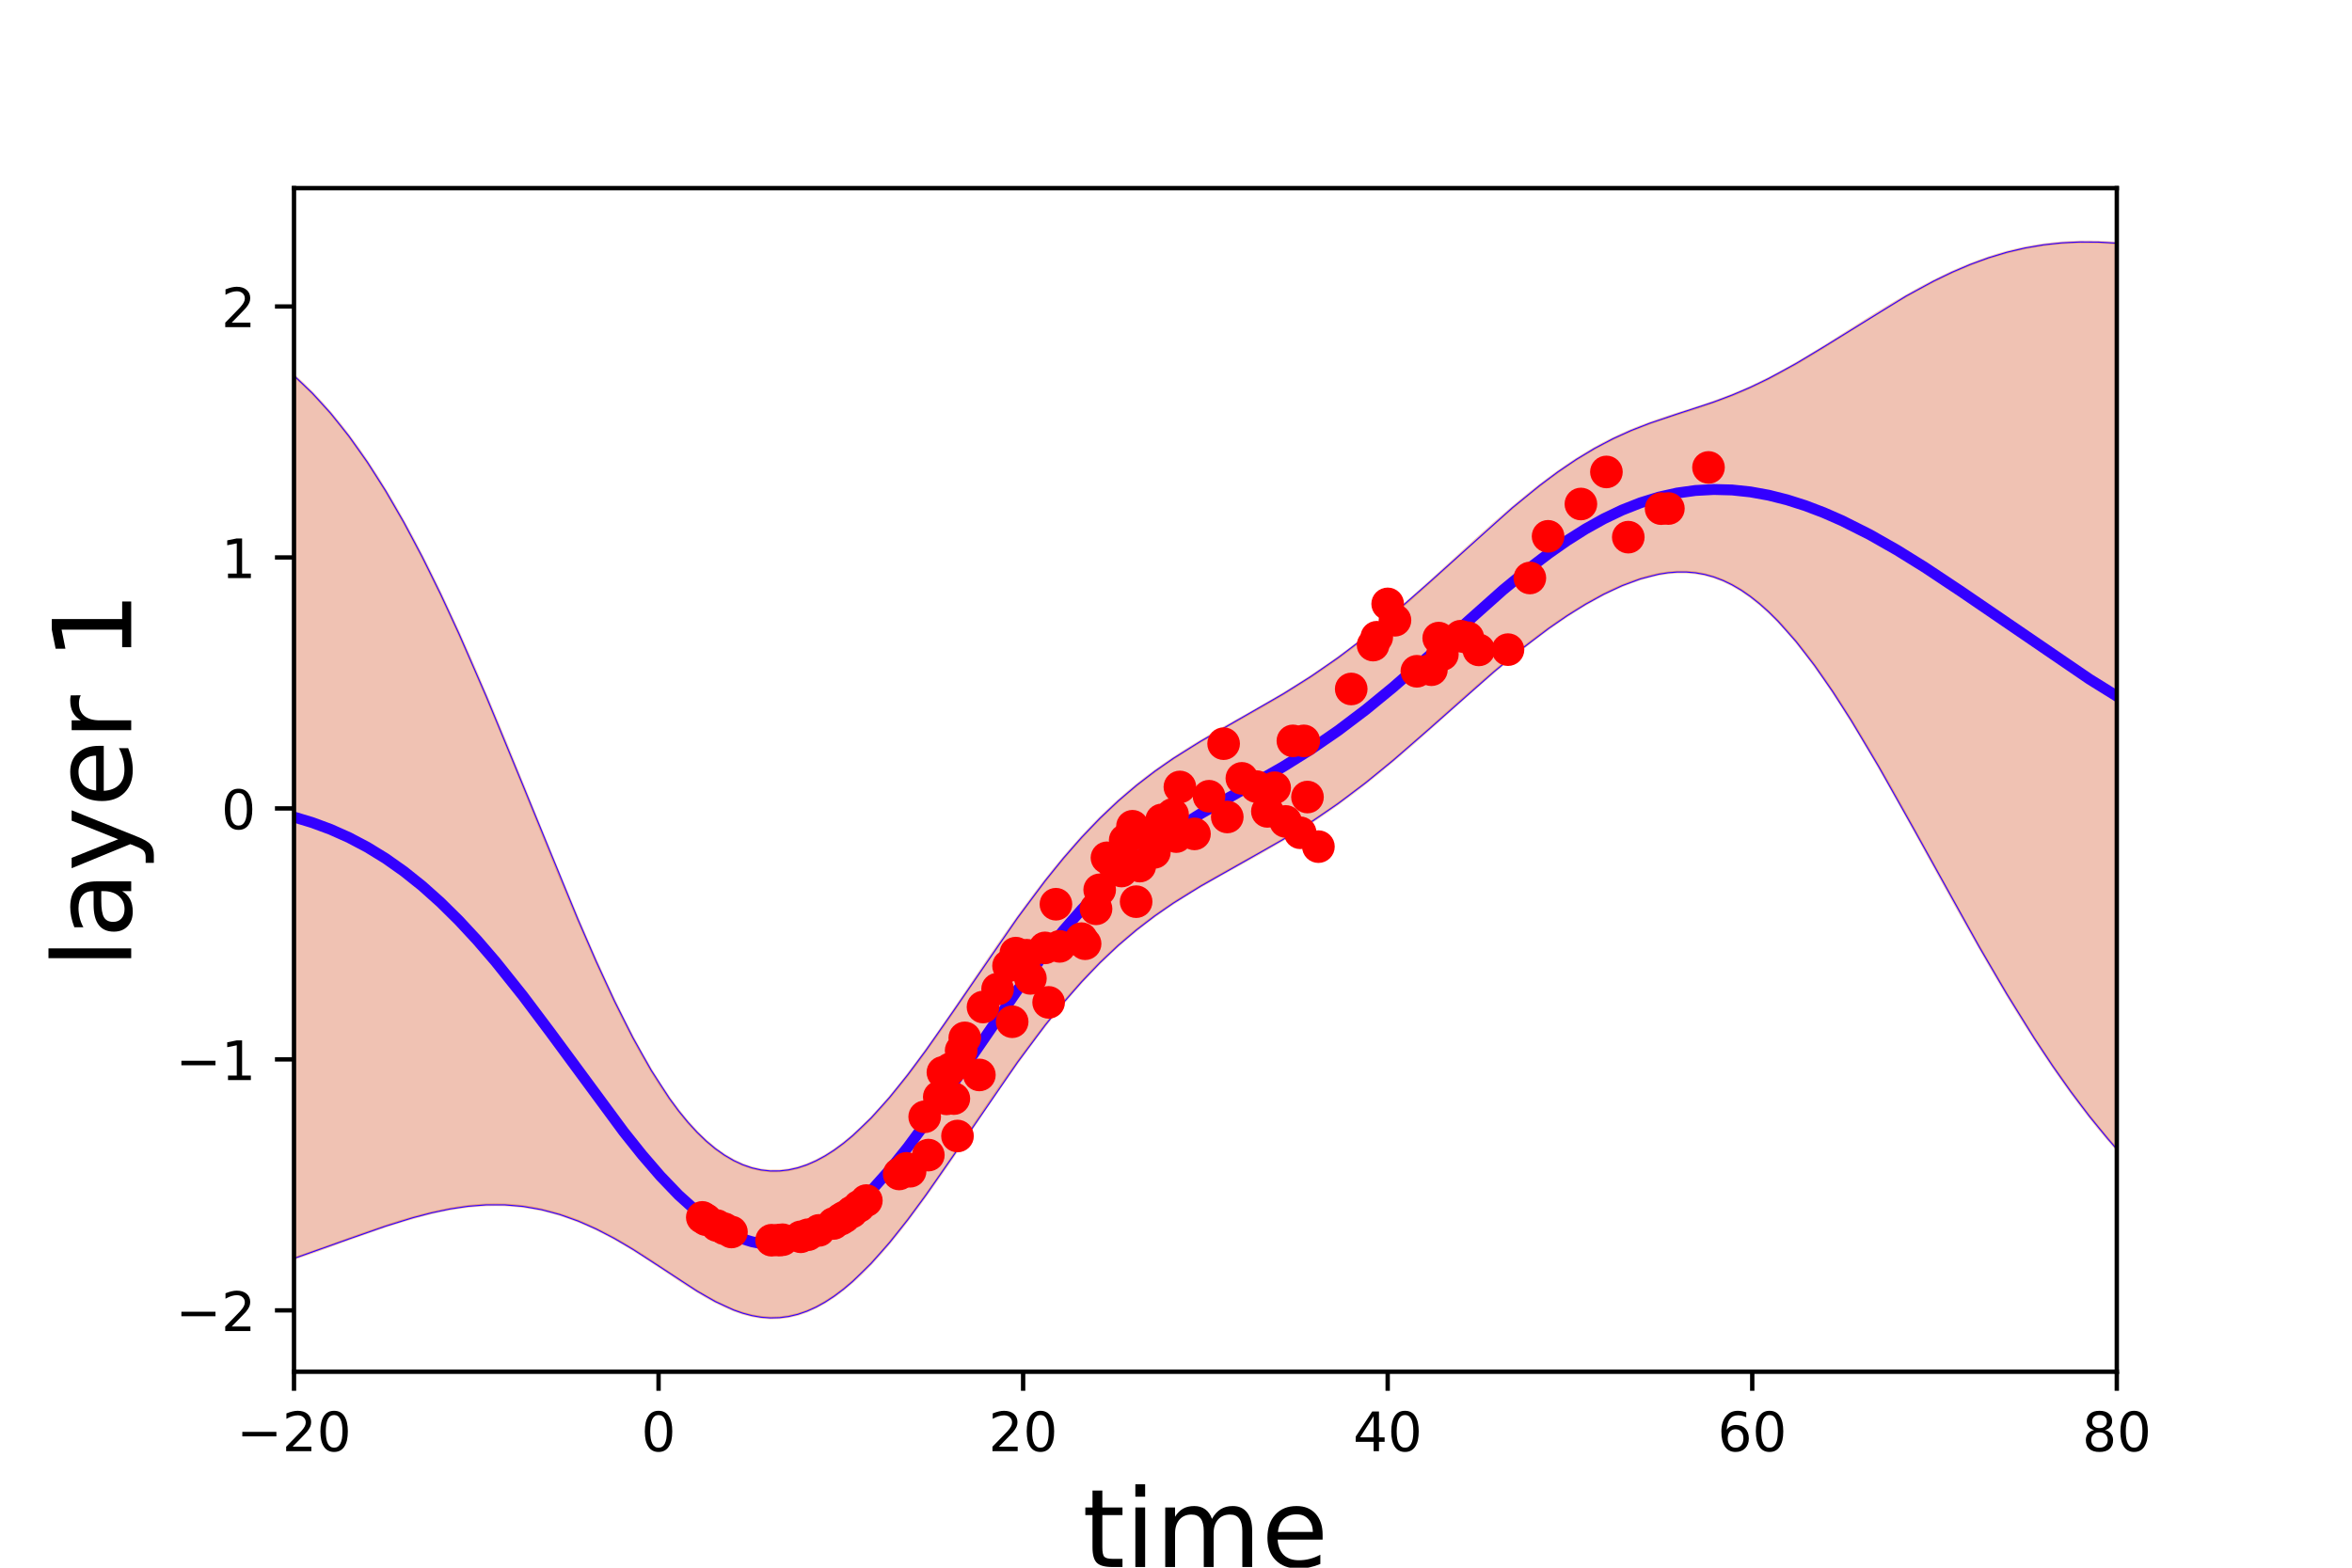 <?xml version="1.0" encoding="utf-8" standalone="no"?>
<!DOCTYPE svg PUBLIC "-//W3C//DTD SVG 1.1//EN"
  "http://www.w3.org/Graphics/SVG/1.1/DTD/svg11.dtd">
<!-- Created with matplotlib (http://matplotlib.org/) -->
<svg height="288pt" version="1.1" viewBox="0 0 432 288" width="432pt" xmlns="http://www.w3.org/2000/svg" xmlns:xlink="http://www.w3.org/1999/xlink">
 <defs>
  <style type="text/css">
*{stroke-linecap:butt;stroke-linejoin:round;}
  </style>
 </defs>
 <g id="figure_1">
  <g id="patch_1">
   <path d="M 0 288 
L 432 288 
L 432 0 
L 0 0 
z
" style="fill:none;"/>
  </g>
  <g id="axes_1">
   <g id="patch_2">
    <path d="M 54 252 
L 388.8 252 
L 388.8 34.56 
L 54 34.56 
z
" style="fill:none;"/>
   </g>
   <g id="patch_3">
    <path clip-path="url(#p352ec4ad81)" d="M 54 69.013 
L 55.682 70.556 
L 57.365 72.218 
L 59.047 74.004 
L 60.73 75.915 
L 62.412 77.956 
L 64.094 80.128 
L 65.777 82.433 
L 67.459 84.872 
L 69.142 87.446 
L 70.824 90.155 
L 72.507 92.997 
L 74.189 95.971 
L 75.871 99.074 
L 77.554 102.304 
L 79.236 105.655 
L 80.919 109.122 
L 82.601 112.701 
L 84.283 116.382 
L 85.966 120.16 
L 87.648 124.025 
L 89.331 127.967 
L 91.013 131.975 
L 92.695 136.039 
L 94.378 140.146 
L 96.06 144.282 
L 97.743 148.435 
L 99.425 152.588 
L 101.108 156.728 
L 102.79 160.838 
L 104.472 164.902 
L 106.155 168.903 
L 107.837 172.824 
L 109.52 176.648 
L 111.202 180.357 
L 112.884 183.935 
L 114.567 187.366 
L 116.249 190.634 
L 117.932 193.724 
L 119.614 196.625 
L 121.296 199.326 
L 122.979 201.817 
L 124.661 204.095 
L 126.344 206.154 
L 128.026 207.995 
L 129.709 209.617 
L 131.391 211.022 
L 133.073 212.215 
L 134.756 213.199 
L 136.438 213.977 
L 138.121 214.553 
L 139.803 214.932 
L 141.485 215.116 
L 143.168 215.11 
L 144.85 214.915 
L 146.533 214.535 
L 148.215 213.975 
L 149.897 213.237 
L 151.58 212.327 
L 153.262 211.249 
L 154.945 210.009 
L 156.627 208.614 
L 158.31 207.071 
L 159.992 205.389 
L 161.674 203.576 
L 163.357 201.643 
L 165.039 199.601 
L 166.722 197.46 
L 168.404 195.233 
L 170.086 192.932 
L 171.769 190.569 
L 173.451 188.157 
L 175.134 185.709 
L 176.816 183.238 
L 178.498 180.756 
L 180.181 178.274 
L 181.863 175.806 
L 183.546 173.361 
L 185.228 170.95 
L 186.911 168.582 
L 188.593 166.265 
L 190.275 164.008 
L 191.958 161.817 
L 193.64 159.698 
L 195.323 157.655 
L 197.005 155.691 
L 198.687 153.809 
L 200.37 152.01 
L 202.052 150.295 
L 203.735 148.663 
L 205.417 147.112 
L 207.099 145.64 
L 208.782 144.244 
L 210.464 142.919 
L 212.147 141.66 
L 213.829 140.462 
L 215.512 139.32 
L 217.194 138.226 
L 218.876 137.175 
L 220.559 136.158 
L 222.241 135.17 
L 223.924 134.204 
L 225.606 133.251 
L 227.288 132.305 
L 228.971 131.36 
L 230.653 130.41 
L 232.336 129.447 
L 234.018 128.468 
L 235.701 127.468 
L 237.383 126.44 
L 239.065 125.384 
L 240.748 124.294 
L 242.43 123.169 
L 244.113 122.006 
L 245.795 120.806 
L 247.477 119.567 
L 249.16 118.29 
L 250.842 116.975 
L 252.525 115.624 
L 254.207 114.239 
L 255.889 112.822 
L 257.572 111.376 
L 259.254 109.905 
L 260.937 108.412 
L 262.619 106.901 
L 264.302 105.376 
L 265.984 103.843 
L 267.666 102.307 
L 269.349 100.771 
L 271.031 99.242 
L 272.714 97.725 
L 274.396 96.225 
L 276.078 94.749 
L 277.761 93.3 
L 279.443 91.886 
L 281.126 90.511 
L 282.808 89.181 
L 284.49 87.899 
L 286.173 86.671 
L 287.855 85.501 
L 289.538 84.391 
L 291.22 83.344 
L 292.903 82.362 
L 294.585 81.445 
L 296.267 80.592 
L 297.95 79.801 
L 299.632 79.069 
L 301.315 78.39 
L 302.997 77.758 
L 304.679 77.165 
L 306.362 76.602 
L 308.044 76.057 
L 309.727 75.52 
L 311.409 74.98 
L 313.091 74.425 
L 314.774 73.846 
L 316.456 73.234 
L 318.139 72.582 
L 319.821 71.887 
L 321.504 71.145 
L 323.186 70.356 
L 324.868 69.521 
L 326.551 68.642 
L 328.233 67.723 
L 329.916 66.768 
L 331.598 65.781 
L 333.28 64.768 
L 334.963 63.734 
L 336.645 62.685 
L 338.328 61.625 
L 340.01 60.562 
L 341.692 59.5 
L 343.375 58.444 
L 345.057 57.4 
L 346.74 56.372 
L 348.422 55.366 
L 350.105 54.387 
L 351.787 53.438 
L 353.469 52.523 
L 355.152 51.646 
L 356.834 50.811 
L 358.517 50.021 
L 360.199 49.278 
L 361.881 48.584 
L 363.564 47.942 
L 365.246 47.354 
L 366.929 46.819 
L 368.611 46.339 
L 370.293 45.915 
L 371.976 45.546 
L 373.658 45.232 
L 375.341 44.973 
L 377.023 44.767 
L 378.706 44.612 
L 380.388 44.508 
L 382.07 44.453 
L 383.753 44.444 
L 385.435 44.478 
L 387.118 44.555 
L 388.8 44.67 
L 388.8 211.107 
L 387.118 209.173 
L 385.435 207.157 
L 383.753 205.056 
L 382.07 202.873 
L 380.388 200.608 
L 378.706 198.263 
L 377.023 195.839 
L 375.341 193.339 
L 373.658 190.766 
L 371.976 188.122 
L 370.293 185.413 
L 368.611 182.641 
L 366.929 179.812 
L 365.246 176.932 
L 363.564 174.005 
L 361.881 171.038 
L 360.199 168.038 
L 358.517 165.011 
L 356.834 161.965 
L 355.152 158.909 
L 353.469 155.85 
L 351.787 152.796 
L 350.105 149.757 
L 348.422 146.741 
L 346.74 143.759 
L 345.057 140.819 
L 343.375 137.931 
L 341.692 135.105 
L 340.01 132.351 
L 338.328 129.679 
L 336.645 127.098 
L 334.963 124.62 
L 333.28 122.254 
L 331.598 120.009 
L 329.916 117.895 
L 328.233 115.921 
L 326.551 114.096 
L 324.868 112.428 
L 323.186 110.924 
L 321.504 109.589 
L 319.821 108.428 
L 318.139 107.442 
L 316.456 106.633 
L 314.774 105.999 
L 313.091 105.535 
L 311.409 105.234 
L 309.727 105.089 
L 308.044 105.09 
L 306.362 105.227 
L 304.679 105.489 
L 302.997 105.866 
L 301.315 106.348 
L 299.632 106.926 
L 297.95 107.592 
L 296.267 108.339 
L 294.585 109.162 
L 292.903 110.054 
L 291.22 111.012 
L 289.538 112.031 
L 287.855 113.108 
L 286.173 114.24 
L 284.49 115.423 
L 282.808 116.655 
L 281.126 117.931 
L 279.443 119.25 
L 277.761 120.607 
L 276.078 121.998 
L 274.396 123.42 
L 272.714 124.868 
L 271.031 126.337 
L 269.349 127.822 
L 267.666 129.319 
L 265.984 130.822 
L 264.302 132.326 
L 262.619 133.826 
L 260.937 135.316 
L 259.254 136.792 
L 257.572 138.249 
L 255.889 139.683 
L 254.207 141.09 
L 252.525 142.465 
L 250.842 143.807 
L 249.16 145.113 
L 247.477 146.381 
L 245.795 147.611 
L 244.113 148.801 
L 242.43 149.953 
L 240.748 151.067 
L 239.065 152.145 
L 237.383 153.189 
L 235.701 154.204 
L 234.018 155.192 
L 232.336 156.158 
L 230.653 157.107 
L 228.971 158.044 
L 227.288 158.976 
L 225.606 159.909 
L 223.924 160.849 
L 222.241 161.804 
L 220.559 162.781 
L 218.876 163.787 
L 217.194 164.828 
L 215.512 165.912 
L 213.829 167.046 
L 212.147 168.235 
L 210.464 169.487 
L 208.782 170.806 
L 207.099 172.198 
L 205.417 173.666 
L 203.735 175.213 
L 202.052 176.843 
L 200.37 178.557 
L 198.687 180.354 
L 197.005 182.236 
L 195.323 184.2 
L 193.64 186.244 
L 191.958 188.364 
L 190.275 190.556 
L 188.593 192.814 
L 186.911 195.131 
L 185.228 197.5 
L 183.546 199.912 
L 181.863 202.358 
L 180.181 204.828 
L 178.498 207.312 
L 176.816 209.798 
L 175.134 212.274 
L 173.451 214.73 
L 171.769 217.151 
L 170.086 219.527 
L 168.404 221.844 
L 166.722 224.091 
L 165.039 226.253 
L 163.357 228.321 
L 161.674 230.28 
L 159.992 232.121 
L 158.31 233.833 
L 156.627 235.404 
L 154.945 236.827 
L 153.262 238.093 
L 151.58 239.193 
L 149.897 240.124 
L 148.215 240.879 
L 146.533 241.456 
L 144.85 241.854 
L 143.168 242.073 
L 141.485 242.116 
L 139.803 241.989 
L 138.121 241.697 
L 136.438 241.251 
L 134.756 240.662 
L 133.073 239.945 
L 131.391 239.115 
L 129.709 238.189 
L 128.026 237.187 
L 126.344 236.127 
L 124.661 235.028 
L 122.979 233.908 
L 121.296 232.783 
L 119.614 231.668 
L 117.932 230.576 
L 116.249 229.518 
L 114.567 228.503 
L 112.884 227.54 
L 111.202 226.634 
L 109.52 225.79 
L 107.837 225.014 
L 106.155 224.307 
L 104.472 223.673 
L 102.79 223.113 
L 101.108 222.629 
L 99.425 222.222 
L 97.743 221.89 
L 96.06 221.635 
L 94.378 221.455 
L 92.695 221.349 
L 91.013 221.314 
L 89.331 221.348 
L 87.648 221.448 
L 85.966 221.611 
L 84.283 221.834 
L 82.601 222.113 
L 80.919 222.443 
L 79.236 222.821 
L 77.554 223.241 
L 75.871 223.7 
L 74.189 224.193 
L 72.507 224.715 
L 70.824 225.261 
L 69.142 225.828 
L 67.459 226.411 
L 65.777 227.006 
L 64.094 227.608 
L 62.412 228.214 
L 60.73 228.821 
L 59.047 229.425 
L 57.365 230.023 
L 55.682 230.613 
L 54 231.191 
z
" style="fill:#cc3300;opacity:0.3;stroke:#cc3300;stroke-linejoin:miter;stroke-width:0.5;"/>
   </g>
   <g id="matplotlib.axis_1">
    <g id="xtick_1">
     <g id="line2d_1">
      <defs>
       <path d="M 0 0 
L 0 3.5 
" id="mac3bc6ad9e" style="stroke:#000000;stroke-width:0.8;"/>
      </defs>
      <g>
       <use style="stroke:#000000;stroke-width:0.8;" x="54" xlink:href="#mac3bc6ad9e" y="252"/>
      </g>
     </g>
     <g id="text_1">
      <!-- −20 -->
      <defs>
       <path d="M 10.594 35.5 
L 73.188 35.5 
L 73.188 27.203 
L 10.594 27.203 
z
" id="DejaVuSans-2212"/>
       <path d="M 19.188 8.297 
L 53.609 8.297 
L 53.609 0 
L 7.328 0 
L 7.328 8.297 
Q 12.938 14.109 22.625 23.891 
Q 32.328 33.688 34.812 36.531 
Q 39.547 41.844 41.422 45.531 
Q 43.312 49.219 43.312 52.781 
Q 43.312 58.594 39.234 62.25 
Q 35.156 65.922 28.609 65.922 
Q 23.969 65.922 18.812 64.312 
Q 13.672 62.703 7.812 59.422 
L 7.812 69.391 
Q 13.766 71.781 18.938 73 
Q 24.125 74.219 28.422 74.219 
Q 39.75 74.219 46.484 68.547 
Q 53.219 62.891 53.219 53.422 
Q 53.219 48.922 51.531 44.891 
Q 49.859 40.875 45.406 35.406 
Q 44.188 33.984 37.641 27.219 
Q 31.109 20.453 19.188 8.297 
z
" id="DejaVuSans-32"/>
       <path d="M 31.781 66.406 
Q 24.172 66.406 20.328 58.906 
Q 16.5 51.422 16.5 36.375 
Q 16.5 21.391 20.328 13.891 
Q 24.172 6.391 31.781 6.391 
Q 39.453 6.391 43.281 13.891 
Q 47.125 21.391 47.125 36.375 
Q 47.125 51.422 43.281 58.906 
Q 39.453 66.406 31.781 66.406 
z
M 31.781 74.219 
Q 44.047 74.219 50.516 64.516 
Q 56.984 54.828 56.984 36.375 
Q 56.984 17.969 50.516 8.266 
Q 44.047 -1.422 31.781 -1.422 
Q 19.531 -1.422 13.062 8.266 
Q 6.594 17.969 6.594 36.375 
Q 6.594 54.828 13.062 64.516 
Q 19.531 74.219 31.781 74.219 
z
" id="DejaVuSans-30"/>
      </defs>
      <g transform="translate(43.448 266.598)scale(0.1 -0.1)">
       <use xlink:href="#DejaVuSans-2212"/>
       <use x="83.789" xlink:href="#DejaVuSans-32"/>
       <use x="147.412" xlink:href="#DejaVuSans-30"/>
      </g>
     </g>
    </g>
    <g id="xtick_2">
     <g id="line2d_2">
      <g>
       <use style="stroke:#000000;stroke-width:0.8;" x="120.96" xlink:href="#mac3bc6ad9e" y="252"/>
      </g>
     </g>
     <g id="text_2">
      <!-- 0 -->
      <g transform="translate(117.779 266.598)scale(0.1 -0.1)">
       <use xlink:href="#DejaVuSans-30"/>
      </g>
     </g>
    </g>
    <g id="xtick_3">
     <g id="line2d_3">
      <g>
       <use style="stroke:#000000;stroke-width:0.8;" x="187.92" xlink:href="#mac3bc6ad9e" y="252"/>
      </g>
     </g>
     <g id="text_3">
      <!-- 20 -->
      <g transform="translate(181.558 266.598)scale(0.1 -0.1)">
       <use xlink:href="#DejaVuSans-32"/>
       <use x="63.623" xlink:href="#DejaVuSans-30"/>
      </g>
     </g>
    </g>
    <g id="xtick_4">
     <g id="line2d_4">
      <g>
       <use style="stroke:#000000;stroke-width:0.8;" x="254.88" xlink:href="#mac3bc6ad9e" y="252"/>
      </g>
     </g>
     <g id="text_4">
      <!-- 40 -->
      <defs>
       <path d="M 37.797 64.312 
L 12.891 25.391 
L 37.797 25.391 
z
M 35.203 72.906 
L 47.609 72.906 
L 47.609 25.391 
L 58.016 25.391 
L 58.016 17.188 
L 47.609 17.188 
L 47.609 0 
L 37.797 0 
L 37.797 17.188 
L 4.891 17.188 
L 4.891 26.703 
z
" id="DejaVuSans-34"/>
      </defs>
      <g transform="translate(248.518 266.598)scale(0.1 -0.1)">
       <use xlink:href="#DejaVuSans-34"/>
       <use x="63.623" xlink:href="#DejaVuSans-30"/>
      </g>
     </g>
    </g>
    <g id="xtick_5">
     <g id="line2d_5">
      <g>
       <use style="stroke:#000000;stroke-width:0.8;" x="321.84" xlink:href="#mac3bc6ad9e" y="252"/>
      </g>
     </g>
     <g id="text_5">
      <!-- 60 -->
      <defs>
       <path d="M 33.016 40.375 
Q 26.375 40.375 22.484 35.828 
Q 18.609 31.297 18.609 23.391 
Q 18.609 15.531 22.484 10.953 
Q 26.375 6.391 33.016 6.391 
Q 39.656 6.391 43.531 10.953 
Q 47.406 15.531 47.406 23.391 
Q 47.406 31.297 43.531 35.828 
Q 39.656 40.375 33.016 40.375 
z
M 52.594 71.297 
L 52.594 62.312 
Q 48.875 64.062 45.094 64.984 
Q 41.312 65.922 37.594 65.922 
Q 27.828 65.922 22.672 59.328 
Q 17.531 52.734 16.797 39.406 
Q 19.672 43.656 24.016 45.922 
Q 28.375 48.188 33.594 48.188 
Q 44.578 48.188 50.953 41.516 
Q 57.328 34.859 57.328 23.391 
Q 57.328 12.156 50.688 5.359 
Q 44.047 -1.422 33.016 -1.422 
Q 20.359 -1.422 13.672 8.266 
Q 6.984 17.969 6.984 36.375 
Q 6.984 53.656 15.188 63.938 
Q 23.391 74.219 37.203 74.219 
Q 40.922 74.219 44.703 73.484 
Q 48.484 72.75 52.594 71.297 
z
" id="DejaVuSans-36"/>
      </defs>
      <g transform="translate(315.478 266.598)scale(0.1 -0.1)">
       <use xlink:href="#DejaVuSans-36"/>
       <use x="63.623" xlink:href="#DejaVuSans-30"/>
      </g>
     </g>
    </g>
    <g id="xtick_6">
     <g id="line2d_6">
      <g>
       <use style="stroke:#000000;stroke-width:0.8;" x="388.8" xlink:href="#mac3bc6ad9e" y="252"/>
      </g>
     </g>
     <g id="text_6">
      <!-- 80 -->
      <defs>
       <path d="M 31.781 34.625 
Q 24.75 34.625 20.719 30.859 
Q 16.703 27.094 16.703 20.516 
Q 16.703 13.922 20.719 10.156 
Q 24.75 6.391 31.781 6.391 
Q 38.812 6.391 42.859 10.172 
Q 46.922 13.969 46.922 20.516 
Q 46.922 27.094 42.891 30.859 
Q 38.875 34.625 31.781 34.625 
z
M 21.922 38.812 
Q 15.578 40.375 12.031 44.719 
Q 8.5 49.078 8.5 55.328 
Q 8.5 64.062 14.719 69.141 
Q 20.953 74.219 31.781 74.219 
Q 42.672 74.219 48.875 69.141 
Q 55.078 64.062 55.078 55.328 
Q 55.078 49.078 51.531 44.719 
Q 48 40.375 41.703 38.812 
Q 48.828 37.156 52.797 32.312 
Q 56.781 27.484 56.781 20.516 
Q 56.781 9.906 50.312 4.234 
Q 43.844 -1.422 31.781 -1.422 
Q 19.734 -1.422 13.25 4.234 
Q 6.781 9.906 6.781 20.516 
Q 6.781 27.484 10.781 32.312 
Q 14.797 37.156 21.922 38.812 
z
M 18.312 54.391 
Q 18.312 48.734 21.844 45.562 
Q 25.391 42.391 31.781 42.391 
Q 38.141 42.391 41.719 45.562 
Q 45.312 48.734 45.312 54.391 
Q 45.312 60.062 41.719 63.234 
Q 38.141 66.406 31.781 66.406 
Q 25.391 66.406 21.844 63.234 
Q 18.312 60.062 18.312 54.391 
z
" id="DejaVuSans-38"/>
      </defs>
      <g transform="translate(382.438 266.598)scale(0.1 -0.1)">
       <use xlink:href="#DejaVuSans-38"/>
       <use x="63.623" xlink:href="#DejaVuSans-30"/>
      </g>
     </g>
    </g>
    <g id="text_7">
     <!-- time -->
     <defs>
      <path d="M 18.312 70.219 
L 18.312 54.688 
L 36.812 54.688 
L 36.812 47.703 
L 18.312 47.703 
L 18.312 18.016 
Q 18.312 11.328 20.141 9.422 
Q 21.969 7.516 27.594 7.516 
L 36.812 7.516 
L 36.812 0 
L 27.594 0 
Q 17.188 0 13.234 3.875 
Q 9.281 7.766 9.281 18.016 
L 9.281 47.703 
L 2.688 47.703 
L 2.688 54.688 
L 9.281 54.688 
L 9.281 70.219 
z
" id="DejaVuSans-74"/>
      <path d="M 9.422 54.688 
L 18.406 54.688 
L 18.406 0 
L 9.422 0 
z
M 9.422 75.984 
L 18.406 75.984 
L 18.406 64.594 
L 9.422 64.594 
z
" id="DejaVuSans-69"/>
      <path d="M 52 44.188 
Q 55.375 50.25 60.062 53.125 
Q 64.75 56 71.094 56 
Q 79.641 56 84.281 50.016 
Q 88.922 44.047 88.922 33.016 
L 88.922 0 
L 79.891 0 
L 79.891 32.719 
Q 79.891 40.578 77.094 44.375 
Q 74.312 48.188 68.609 48.188 
Q 61.625 48.188 57.562 43.547 
Q 53.516 38.922 53.516 30.906 
L 53.516 0 
L 44.484 0 
L 44.484 32.719 
Q 44.484 40.625 41.703 44.406 
Q 38.922 48.188 33.109 48.188 
Q 26.219 48.188 22.156 43.531 
Q 18.109 38.875 18.109 30.906 
L 18.109 0 
L 9.078 0 
L 9.078 54.688 
L 18.109 54.688 
L 18.109 46.188 
Q 21.188 51.219 25.484 53.609 
Q 29.781 56 35.688 56 
Q 41.656 56 45.828 52.969 
Q 50 49.953 52 44.188 
z
" id="DejaVuSans-6d"/>
      <path d="M 56.203 29.594 
L 56.203 25.203 
L 14.891 25.203 
Q 15.484 15.922 20.484 11.062 
Q 25.484 6.203 34.422 6.203 
Q 39.594 6.203 44.453 7.469 
Q 49.312 8.734 54.109 11.281 
L 54.109 2.781 
Q 49.266 0.734 44.188 -0.344 
Q 39.109 -1.422 33.891 -1.422 
Q 20.797 -1.422 13.156 6.188 
Q 5.516 13.812 5.516 26.812 
Q 5.516 40.234 12.766 48.109 
Q 20.016 56 32.328 56 
Q 43.359 56 49.781 48.891 
Q 56.203 41.797 56.203 29.594 
z
M 47.219 32.234 
Q 47.125 39.594 43.094 43.984 
Q 39.062 48.391 32.422 48.391 
Q 24.906 48.391 20.391 44.141 
Q 15.875 39.891 15.188 32.172 
z
" id="DejaVuSans-65"/>
     </defs>
     <g transform="translate(198.808 287.875)scale(0.2 -0.2)">
      <use xlink:href="#DejaVuSans-74"/>
      <use x="39.209" xlink:href="#DejaVuSans-69"/>
      <use x="66.992" xlink:href="#DejaVuSans-6d"/>
      <use x="164.404" xlink:href="#DejaVuSans-65"/>
     </g>
    </g>
   </g>
   <g id="matplotlib.axis_2">
    <g id="ytick_1">
     <g id="line2d_7">
      <defs>
       <path d="M 0 0 
L -3.5 0 
" id="m184a7e3961" style="stroke:#000000;stroke-width:0.8;"/>
      </defs>
      <g>
       <use style="stroke:#000000;stroke-width:0.8;" x="54" xlink:href="#m184a7e3961" y="240.729"/>
      </g>
     </g>
     <g id="text_8">
      <!-- −2 -->
      <g transform="translate(32.258 244.528)scale(0.1 -0.1)">
       <use xlink:href="#DejaVuSans-2212"/>
       <use x="83.789" xlink:href="#DejaVuSans-32"/>
      </g>
     </g>
    </g>
    <g id="ytick_2">
     <g id="line2d_8">
      <g>
       <use style="stroke:#000000;stroke-width:0.8;" x="54" xlink:href="#m184a7e3961" y="194.622"/>
      </g>
     </g>
     <g id="text_9">
      <!-- −1 -->
      <defs>
       <path d="M 12.406 8.297 
L 28.516 8.297 
L 28.516 63.922 
L 10.984 60.406 
L 10.984 69.391 
L 28.422 72.906 
L 38.281 72.906 
L 38.281 8.297 
L 54.391 8.297 
L 54.391 0 
L 12.406 0 
z
" id="DejaVuSans-31"/>
      </defs>
      <g transform="translate(32.258 198.421)scale(0.1 -0.1)">
       <use xlink:href="#DejaVuSans-2212"/>
       <use x="83.789" xlink:href="#DejaVuSans-31"/>
      </g>
     </g>
    </g>
    <g id="ytick_3">
     <g id="line2d_9">
      <g>
       <use style="stroke:#000000;stroke-width:0.8;" x="54" xlink:href="#m184a7e3961" y="148.516"/>
      </g>
     </g>
     <g id="text_10">
      <!-- 0 -->
      <g transform="translate(40.638 152.315)scale(0.1 -0.1)">
       <use xlink:href="#DejaVuSans-30"/>
      </g>
     </g>
    </g>
    <g id="ytick_4">
     <g id="line2d_10">
      <g>
       <use style="stroke:#000000;stroke-width:0.8;" x="54" xlink:href="#m184a7e3961" y="102.409"/>
      </g>
     </g>
     <g id="text_11">
      <!-- 1 -->
      <g transform="translate(40.638 106.208)scale(0.1 -0.1)">
       <use xlink:href="#DejaVuSans-31"/>
      </g>
     </g>
    </g>
    <g id="ytick_5">
     <g id="line2d_11">
      <g>
       <use style="stroke:#000000;stroke-width:0.8;" x="54" xlink:href="#m184a7e3961" y="56.303"/>
      </g>
     </g>
     <g id="text_12">
      <!-- 2 -->
      <g transform="translate(40.638 60.102)scale(0.1 -0.1)">
       <use xlink:href="#DejaVuSans-32"/>
      </g>
     </g>
    </g>
    <g id="text_13">
     <!-- layer 1 -->
     <defs>
      <path d="M 9.422 75.984 
L 18.406 75.984 
L 18.406 0 
L 9.422 0 
z
" id="DejaVuSans-6c"/>
      <path d="M 34.281 27.484 
Q 23.391 27.484 19.188 25 
Q 14.984 22.516 14.984 16.5 
Q 14.984 11.719 18.141 8.906 
Q 21.297 6.109 26.703 6.109 
Q 34.188 6.109 38.703 11.406 
Q 43.219 16.703 43.219 25.484 
L 43.219 27.484 
z
M 52.203 31.203 
L 52.203 0 
L 43.219 0 
L 43.219 8.297 
Q 40.141 3.328 35.547 0.953 
Q 30.953 -1.422 24.312 -1.422 
Q 15.922 -1.422 10.953 3.297 
Q 6 8.016 6 15.922 
Q 6 25.141 12.172 29.828 
Q 18.359 34.516 30.609 34.516 
L 43.219 34.516 
L 43.219 35.406 
Q 43.219 41.609 39.141 45 
Q 35.062 48.391 27.688 48.391 
Q 23 48.391 18.547 47.266 
Q 14.109 46.141 10.016 43.891 
L 10.016 52.203 
Q 14.938 54.109 19.578 55.047 
Q 24.219 56 28.609 56 
Q 40.484 56 46.344 49.844 
Q 52.203 43.703 52.203 31.203 
z
" id="DejaVuSans-61"/>
      <path d="M 32.172 -5.078 
Q 28.375 -14.844 24.75 -17.812 
Q 21.141 -20.797 15.094 -20.797 
L 7.906 -20.797 
L 7.906 -13.281 
L 13.188 -13.281 
Q 16.891 -13.281 18.938 -11.516 
Q 21 -9.766 23.484 -3.219 
L 25.094 0.875 
L 2.984 54.688 
L 12.5 54.688 
L 29.594 11.922 
L 46.688 54.688 
L 56.203 54.688 
z
" id="DejaVuSans-79"/>
      <path d="M 41.109 46.297 
Q 39.594 47.172 37.812 47.578 
Q 36.031 48 33.891 48 
Q 26.266 48 22.188 43.047 
Q 18.109 38.094 18.109 28.812 
L 18.109 0 
L 9.078 0 
L 9.078 54.688 
L 18.109 54.688 
L 18.109 46.188 
Q 20.953 51.172 25.484 53.578 
Q 30.031 56 36.531 56 
Q 37.453 56 38.578 55.875 
Q 39.703 55.766 41.062 55.516 
z
" id="DejaVuSans-72"/>
      <path id="DejaVuSans-20"/>
     </defs>
     <g transform="translate(24.098 177.91)rotate(-90)scale(0.2 -0.2)">
      <use xlink:href="#DejaVuSans-6c"/>
      <use x="27.783" xlink:href="#DejaVuSans-61"/>
      <use x="89.062" xlink:href="#DejaVuSans-79"/>
      <use x="148.242" xlink:href="#DejaVuSans-65"/>
      <use x="209.766" xlink:href="#DejaVuSans-72"/>
      <use x="250.879" xlink:href="#DejaVuSans-20"/>
      <use x="282.666" xlink:href="#DejaVuSans-31"/>
     </g>
    </g>
   </g>
   <g id="line2d_12">
    <path clip-path="url(#p352ec4ad81)" d="M 54 150.102 
L 57.365 151.121 
L 60.73 152.368 
L 64.094 153.868 
L 67.459 155.642 
L 70.824 157.708 
L 74.189 160.082 
L 77.554 162.772 
L 80.919 165.783 
L 84.283 169.108 
L 87.648 172.736 
L 91.013 176.644 
L 96.06 182.959 
L 101.108 189.679 
L 114.567 207.935 
L 117.932 212.15 
L 121.296 216.054 
L 124.661 219.562 
L 128.026 222.591 
L 129.709 223.903 
L 131.391 225.069 
L 133.073 226.08 
L 134.756 226.93 
L 136.438 227.614 
L 138.121 228.125 
L 139.803 228.46 
L 141.485 228.616 
L 143.168 228.591 
L 144.85 228.384 
L 146.533 227.996 
L 148.215 227.427 
L 149.897 226.68 
L 151.58 225.76 
L 153.262 224.671 
L 154.945 223.418 
L 156.627 222.009 
L 159.992 218.755 
L 163.357 214.982 
L 166.722 210.775 
L 170.086 206.229 
L 175.134 198.992 
L 186.911 181.856 
L 191.958 175.091 
L 195.323 170.927 
L 198.687 167.082 
L 202.052 163.569 
L 205.417 160.389 
L 208.782 157.525 
L 212.147 154.948 
L 215.512 152.616 
L 220.559 149.47 
L 227.288 145.641 
L 235.701 140.836 
L 240.748 137.68 
L 245.795 134.208 
L 250.842 130.391 
L 255.889 126.252 
L 262.619 120.363 
L 276.078 108.373 
L 281.126 104.221 
L 284.49 101.661 
L 287.855 99.304 
L 291.22 97.178 
L 294.585 95.303 
L 297.95 93.696 
L 301.315 92.369 
L 304.679 91.327 
L 308.044 90.574 
L 311.409 90.107 
L 314.774 89.922 
L 318.139 90.012 
L 321.504 90.367 
L 324.868 90.975 
L 328.233 91.822 
L 331.598 92.895 
L 334.963 94.177 
L 338.328 95.652 
L 343.375 98.187 
L 348.422 101.054 
L 353.469 104.186 
L 360.199 108.658 
L 383.753 124.75 
L 388.8 127.888 
L 388.8 127.888 
" style="fill:none;stroke:#3300ff;stroke-linecap:square;stroke-width:2;"/>
   </g>
   <g id="line2d_13">
    <path clip-path="url(#p352ec4ad81)" d="M 54 69.013 
L 57.365 72.218 
L 60.73 75.915 
L 64.094 80.128 
L 67.459 84.872 
L 70.824 90.155 
L 74.189 95.971 
L 77.554 102.304 
L 80.919 109.122 
L 84.283 116.382 
L 89.331 127.967 
L 96.06 144.282 
L 106.155 168.903 
L 109.52 176.648 
L 112.884 183.935 
L 116.249 190.634 
L 119.614 196.625 
L 122.979 201.817 
L 124.661 204.095 
L 126.344 206.154 
L 128.026 207.995 
L 129.709 209.617 
L 131.391 211.022 
L 133.073 212.215 
L 134.756 213.199 
L 136.438 213.977 
L 138.121 214.553 
L 139.803 214.932 
L 141.485 215.116 
L 143.168 215.11 
L 144.85 214.915 
L 146.533 214.535 
L 148.215 213.975 
L 149.897 213.237 
L 151.58 212.327 
L 153.262 211.249 
L 154.945 210.009 
L 156.627 208.614 
L 159.992 205.389 
L 163.357 201.643 
L 166.722 197.46 
L 170.086 192.932 
L 175.134 185.709 
L 186.911 168.582 
L 191.958 161.817 
L 195.323 157.655 
L 198.687 153.809 
L 202.052 150.295 
L 205.417 147.112 
L 208.782 144.244 
L 212.147 141.66 
L 215.512 139.32 
L 220.559 136.158 
L 227.288 132.305 
L 235.701 127.468 
L 240.748 124.294 
L 245.795 120.806 
L 250.842 116.975 
L 255.889 112.822 
L 262.619 106.901 
L 277.761 93.3 
L 282.808 89.181 
L 286.173 86.671 
L 289.538 84.391 
L 292.903 82.362 
L 296.267 80.592 
L 299.632 79.069 
L 302.997 77.758 
L 308.044 76.057 
L 314.774 73.846 
L 318.139 72.582 
L 321.504 71.145 
L 324.868 69.521 
L 329.916 66.768 
L 334.963 63.734 
L 350.105 54.387 
L 355.152 51.646 
L 358.517 50.021 
L 361.881 48.584 
L 365.246 47.354 
L 368.611 46.339 
L 371.976 45.546 
L 375.341 44.973 
L 378.706 44.612 
L 382.07 44.453 
L 385.435 44.478 
L 388.8 44.67 
L 388.8 44.67 
" style="fill:none;stroke:#3300ff;stroke-linecap:square;stroke-width:0.2;"/>
   </g>
   <g id="line2d_14">
    <path clip-path="url(#p352ec4ad81)" d="M 54 231.191 
L 64.094 227.608 
L 70.824 225.261 
L 75.871 223.7 
L 79.236 222.821 
L 82.601 222.113 
L 85.966 221.611 
L 89.331 221.348 
L 92.695 221.349 
L 96.06 221.635 
L 99.425 222.222 
L 102.79 223.113 
L 106.155 224.307 
L 109.52 225.79 
L 112.884 227.54 
L 116.249 229.518 
L 121.296 232.783 
L 128.026 237.187 
L 131.391 239.115 
L 134.756 240.662 
L 136.438 241.251 
L 138.121 241.697 
L 139.803 241.989 
L 141.485 242.116 
L 143.168 242.073 
L 144.85 241.854 
L 146.533 241.456 
L 148.215 240.879 
L 149.897 240.124 
L 151.58 239.193 
L 153.262 238.093 
L 154.945 236.827 
L 156.627 235.404 
L 159.992 232.121 
L 163.357 228.321 
L 166.722 224.091 
L 170.086 219.527 
L 175.134 212.274 
L 186.911 195.131 
L 191.958 188.364 
L 195.323 184.2 
L 198.687 180.354 
L 202.052 176.843 
L 205.417 173.666 
L 208.782 170.806 
L 212.147 168.235 
L 215.512 165.912 
L 220.559 162.781 
L 227.288 158.976 
L 235.701 154.204 
L 240.748 151.067 
L 245.795 147.611 
L 250.842 143.807 
L 255.889 139.683 
L 262.619 133.826 
L 274.396 123.42 
L 279.443 119.25 
L 284.49 115.423 
L 287.855 113.108 
L 291.22 111.012 
L 294.585 109.162 
L 297.95 107.592 
L 301.315 106.348 
L 304.679 105.489 
L 306.362 105.227 
L 308.044 105.09 
L 309.727 105.089 
L 311.409 105.234 
L 313.091 105.535 
L 314.774 105.999 
L 316.456 106.633 
L 318.139 107.442 
L 319.821 108.428 
L 321.504 109.589 
L 323.186 110.924 
L 324.868 112.428 
L 326.551 114.096 
L 329.916 117.895 
L 333.28 122.254 
L 336.645 127.098 
L 340.01 132.351 
L 345.057 140.819 
L 351.787 152.796 
L 363.564 174.005 
L 368.611 182.641 
L 373.658 190.766 
L 377.023 195.839 
L 380.388 200.608 
L 383.753 205.056 
L 387.118 209.173 
L 388.8 211.107 
L 388.8 211.107 
" style="fill:none;stroke:#3300ff;stroke-linecap:square;stroke-width:0.2;"/>
   </g>
   <g id="line2d_15">
    <defs>
     <path d="M 0 2.5 
C 0.663 2.5 1.299 2.237 1.768 1.768 
C 2.237 1.299 2.5 0.663 2.5 0 
C 2.5 -0.663 2.237 -1.299 1.768 -1.768 
C 1.299 -2.237 0.663 -2.5 0 -2.5 
C -0.663 -2.5 -1.299 -2.237 -1.768 -1.768 
C -2.237 -1.299 -2.5 -0.663 -2.5 0 
C -2.5 0.663 -2.237 1.299 -1.768 1.768 
C -1.299 2.237 -0.663 2.5 0 2.5 
z
" id="m44541ccb7a" style="stroke:#ff0000;"/>
    </defs>
    <g clip-path="url(#p352ec4ad81)">
     <use style="fill:#ff0000;stroke:#ff0000;" x="238.81" xlink:href="#m44541ccb7a" y="152.986"/>
     <use style="fill:#ff0000;stroke:#ff0000;" x="213.365" xlink:href="#m44541ccb7a" y="150.628"/>
     <use style="fill:#ff0000;stroke:#ff0000;" x="240.149" xlink:href="#m44541ccb7a" y="146.424"/>
     <use style="fill:#ff0000;stroke:#ff0000;" x="215.374" xlink:href="#m44541ccb7a" y="149.62"/>
     <use style="fill:#ff0000;stroke:#ff0000;" x="313.805" xlink:href="#m44541ccb7a" y="85.874"/>
     <use style="fill:#ff0000;stroke:#ff0000;" x="209.347" xlink:href="#m44541ccb7a" y="159.109"/>
     <use style="fill:#ff0000;stroke:#ff0000;" x="276.977" xlink:href="#m44541ccb7a" y="119.344"/>
     <use style="fill:#ff0000;stroke:#ff0000;" x="305.1" xlink:href="#m44541ccb7a" y="93.441"/>
     <use style="fill:#ff0000;stroke:#ff0000;" x="176.537" xlink:href="#m44541ccb7a" y="193.01"/>
     <use style="fill:#ff0000;stroke:#ff0000;" x="148.414" xlink:href="#m44541ccb7a" y="226.827"/>
     <use style="fill:#ff0000;stroke:#ff0000;" x="230.774" xlink:href="#m44541ccb7a" y="144.504"/>
     <use style="fill:#ff0000;stroke:#ff0000;" x="185.242" xlink:href="#m44541ccb7a" y="177.431"/>
     <use style="fill:#ff0000;stroke:#ff0000;" x="169.841" xlink:href="#m44541ccb7a" y="205.164"/>
     <use style="fill:#ff0000;stroke:#ff0000;" x="264.254" xlink:href="#m44541ccb7a" y="117.224"/>
     <use style="fill:#ff0000;stroke:#ff0000;" x="153.101" xlink:href="#m44541ccb7a" y="224.763"/>
     <use style="fill:#ff0000;stroke:#ff0000;" x="290.369" xlink:href="#m44541ccb7a" y="92.591"/>
     <use style="fill:#ff0000;stroke:#ff0000;" x="128.995" xlink:href="#m44541ccb7a" y="223.647"/>
     <use style="fill:#ff0000;stroke:#ff0000;" x="237.47" xlink:href="#m44541ccb7a" y="136.106"/>
     <use style="fill:#ff0000;stroke:#ff0000;" x="232.783" xlink:href="#m44541ccb7a" y="149.059"/>
     <use style="fill:#ff0000;stroke:#ff0000;" x="141.718" xlink:href="#m44541ccb7a" y="227.841"/>
     <use style="fill:#ff0000;stroke:#ff0000;" x="236.131" xlink:href="#m44541ccb7a" y="150.906"/>
     <use style="fill:#ff0000;stroke:#ff0000;" x="219.391" xlink:href="#m44541ccb7a" y="153.196"/>
     <use style="fill:#ff0000;stroke:#ff0000;" x="206.669" xlink:href="#m44541ccb7a" y="154.346"/>
     <use style="fill:#ff0000;stroke:#ff0000;" x="174.528" xlink:href="#m44541ccb7a" y="196.372"/>
     <use style="fill:#ff0000;stroke:#ff0000;" x="167.162" xlink:href="#m44541ccb7a" y="215.171"/>
     <use style="fill:#ff0000;stroke:#ff0000;" x="173.189" xlink:href="#m44541ccb7a" y="197"/>
     <use style="fill:#ff0000;stroke:#ff0000;" x="188.59" xlink:href="#m44541ccb7a" y="175.483"/>
     <use style="fill:#ff0000;stroke:#ff0000;" x="269.611" xlink:href="#m44541ccb7a" y="117.158"/>
     <use style="fill:#ff0000;stroke:#ff0000;" x="133.013" xlink:href="#m44541ccb7a" y="225.725"/>
     <use style="fill:#ff0000;stroke:#ff0000;" x="191.938" xlink:href="#m44541ccb7a" y="174.138"/>
     <use style="fill:#ff0000;stroke:#ff0000;" x="150.422" xlink:href="#m44541ccb7a" y="226.036"/>
     <use style="fill:#ff0000;stroke:#ff0000;" x="201.982" xlink:href="#m44541ccb7a" y="163.466"/>
     <use style="fill:#ff0000;stroke:#ff0000;" x="271.62" xlink:href="#m44541ccb7a" y="119.394"/>
     <use style="fill:#ff0000;stroke:#ff0000;" x="234.122" xlink:href="#m44541ccb7a" y="144.715"/>
     <use style="fill:#ff0000;stroke:#ff0000;" x="147.074" xlink:href="#m44541ccb7a" y="227.214"/>
     <use style="fill:#ff0000;stroke:#ff0000;" x="248.184" xlink:href="#m44541ccb7a" y="126.571"/>
     <use style="fill:#ff0000;stroke:#ff0000;" x="129.665" xlink:href="#m44541ccb7a" y="224.067"/>
     <use style="fill:#ff0000;stroke:#ff0000;" x="260.237" xlink:href="#m44541ccb7a" y="123.319"/>
     <use style="fill:#ff0000;stroke:#ff0000;" x="189.259" xlink:href="#m44541ccb7a" y="179.741"/>
     <use style="fill:#ff0000;stroke:#ff0000;" x="198.634" xlink:href="#m44541ccb7a" y="172.439"/>
     <use style="fill:#ff0000;stroke:#ff0000;" x="208.008" xlink:href="#m44541ccb7a" y="151.791"/>
     <use style="fill:#ff0000;stroke:#ff0000;" x="254.88" xlink:href="#m44541ccb7a" y="110.942"/>
     <use style="fill:#ff0000;stroke:#ff0000;" x="216.043" xlink:href="#m44541ccb7a" y="153.69"/>
     <use style="fill:#ff0000;stroke:#ff0000;" x="306.439" xlink:href="#m44541ccb7a" y="93.424"/>
     <use style="fill:#ff0000;stroke:#ff0000;" x="172.519" xlink:href="#m44541ccb7a" y="201.521"/>
     <use style="fill:#ff0000;stroke:#ff0000;" x="299.074" xlink:href="#m44541ccb7a" y="98.681"/>
     <use style="fill:#ff0000;stroke:#ff0000;" x="159.127" xlink:href="#m44541ccb7a" y="220.556"/>
     <use style="fill:#ff0000;stroke:#ff0000;" x="284.342" xlink:href="#m44541ccb7a" y="98.526"/>
     <use style="fill:#ff0000;stroke:#ff0000;" x="205.999" xlink:href="#m44541ccb7a" y="160.018"/>
     <use style="fill:#ff0000;stroke:#ff0000;" x="166.493" xlink:href="#m44541ccb7a" y="214.643"/>
     <use style="fill:#ff0000;stroke:#ff0000;" x="252.202" xlink:href="#m44541ccb7a" y="118.509"/>
     <use style="fill:#ff0000;stroke:#ff0000;" x="256.219" xlink:href="#m44541ccb7a" y="113.949"/>
     <use style="fill:#ff0000;stroke:#ff0000;" x="177.206" xlink:href="#m44541ccb7a" y="190.668"/>
     <use style="fill:#ff0000;stroke:#ff0000;" x="134.352" xlink:href="#m44541ccb7a" y="226.329"/>
     <use style="fill:#ff0000;stroke:#ff0000;" x="264.924" xlink:href="#m44541ccb7a" y="120.242"/>
     <use style="fill:#ff0000;stroke:#ff0000;" x="173.858" xlink:href="#m44541ccb7a" y="201.874"/>
     <use style="fill:#ff0000;stroke:#ff0000;" x="203.321" xlink:href="#m44541ccb7a" y="157.587"/>
     <use style="fill:#ff0000;stroke:#ff0000;" x="175.867" xlink:href="#m44541ccb7a" y="208.697"/>
     <use style="fill:#ff0000;stroke:#ff0000;" x="216.713" xlink:href="#m44541ccb7a" y="144.572"/>
     <use style="fill:#ff0000;stroke:#ff0000;" x="295.056" xlink:href="#m44541ccb7a" y="86.701"/>
     <use style="fill:#ff0000;stroke:#ff0000;" x="222.07" xlink:href="#m44541ccb7a" y="146.277"/>
     <use style="fill:#ff0000;stroke:#ff0000;" x="183.233" xlink:href="#m44541ccb7a" y="181.698"/>
     <use style="fill:#ff0000;stroke:#ff0000;" x="155.11" xlink:href="#m44541ccb7a" y="223.57"/>
     <use style="fill:#ff0000;stroke:#ff0000;" x="228.096" xlink:href="#m44541ccb7a" y="142.991"/>
     <use style="fill:#ff0000;stroke:#ff0000;" x="143.057" xlink:href="#m44541ccb7a" y="227.822"/>
     <use style="fill:#ff0000;stroke:#ff0000;" x="179.885" xlink:href="#m44541ccb7a" y="197.478"/>
     <use style="fill:#ff0000;stroke:#ff0000;" x="186.581" xlink:href="#m44541ccb7a" y="175.099"/>
     <use style="fill:#ff0000;stroke:#ff0000;" x="201.312" xlink:href="#m44541ccb7a" y="166.961"/>
     <use style="fill:#ff0000;stroke:#ff0000;" x="175.198" xlink:href="#m44541ccb7a" y="201.822"/>
     <use style="fill:#ff0000;stroke:#ff0000;" x="262.915" xlink:href="#m44541ccb7a" y="123.034"/>
     <use style="fill:#ff0000;stroke:#ff0000;" x="194.616" xlink:href="#m44541ccb7a" y="173.859"/>
     <use style="fill:#ff0000;stroke:#ff0000;" x="199.303" xlink:href="#m44541ccb7a" y="173.373"/>
     <use style="fill:#ff0000;stroke:#ff0000;" x="268.272" xlink:href="#m44541ccb7a" y="116.879"/>
     <use style="fill:#ff0000;stroke:#ff0000;" x="143.726" xlink:href="#m44541ccb7a" y="227.752"/>
     <use style="fill:#ff0000;stroke:#ff0000;" x="157.788" xlink:href="#m44541ccb7a" y="221.613"/>
     <use style="fill:#ff0000;stroke:#ff0000;" x="156.449" xlink:href="#m44541ccb7a" y="222.657"/>
     <use style="fill:#ff0000;stroke:#ff0000;" x="208.678" xlink:href="#m44541ccb7a" y="165.646"/>
     <use style="fill:#ff0000;stroke:#ff0000;" x="252.871" xlink:href="#m44541ccb7a" y="117.068"/>
     <use style="fill:#ff0000;stroke:#ff0000;" x="225.418" xlink:href="#m44541ccb7a" y="150.087"/>
     <use style="fill:#ff0000;stroke:#ff0000;" x="185.911" xlink:href="#m44541ccb7a" y="187.703"/>
     <use style="fill:#ff0000;stroke:#ff0000;" x="192.607" xlink:href="#m44541ccb7a" y="184.148"/>
     <use style="fill:#ff0000;stroke:#ff0000;" x="212.026" xlink:href="#m44541ccb7a" y="156.584"/>
     <use style="fill:#ff0000;stroke:#ff0000;" x="280.994" xlink:href="#m44541ccb7a" y="106.184"/>
     <use style="fill:#ff0000;stroke:#ff0000;" x="239.479" xlink:href="#m44541ccb7a" y="136.107"/>
     <use style="fill:#ff0000;stroke:#ff0000;" x="165.154" xlink:href="#m44541ccb7a" y="215.67"/>
     <use style="fill:#ff0000;stroke:#ff0000;" x="224.748" xlink:href="#m44541ccb7a" y="136.621"/>
     <use style="fill:#ff0000;stroke:#ff0000;" x="242.158" xlink:href="#m44541ccb7a" y="155.535"/>
     <use style="fill:#ff0000;stroke:#ff0000;" x="170.51" xlink:href="#m44541ccb7a" y="212.201"/>
     <use style="fill:#ff0000;stroke:#ff0000;" x="131.674" xlink:href="#m44541ccb7a" y="225.149"/>
     <use style="fill:#ff0000;stroke:#ff0000;" x="204.66" xlink:href="#m44541ccb7a" y="158.97"/>
     <use style="fill:#ff0000;stroke:#ff0000;" x="193.946" xlink:href="#m44541ccb7a" y="166.115"/>
     <use style="fill:#ff0000;stroke:#ff0000;" x="180.554" xlink:href="#m44541ccb7a" y="185.002"/>
     <use style="fill:#ff0000;stroke:#ff0000;" x="211.356" xlink:href="#m44541ccb7a" y="153.049"/>
     <use style="fill:#ff0000;stroke:#ff0000;" x="154.44" xlink:href="#m44541ccb7a" y="223.981"/>
    </g>
   </g>
   <g id="patch_4">
    <path d="M 54 252 
L 54 34.56 
" style="fill:none;stroke:#000000;stroke-linecap:square;stroke-linejoin:miter;stroke-width:0.8;"/>
   </g>
   <g id="patch_5">
    <path d="M 388.8 252 
L 388.8 34.56 
" style="fill:none;stroke:#000000;stroke-linecap:square;stroke-linejoin:miter;stroke-width:0.8;"/>
   </g>
   <g id="patch_6">
    <path d="M 54 252 
L 388.8 252 
" style="fill:none;stroke:#000000;stroke-linecap:square;stroke-linejoin:miter;stroke-width:0.8;"/>
   </g>
   <g id="patch_7">
    <path d="M 54 34.56 
L 388.8 34.56 
" style="fill:none;stroke:#000000;stroke-linecap:square;stroke-linejoin:miter;stroke-width:0.8;"/>
   </g>
  </g>
 </g>
 <defs>
  <clipPath id="p352ec4ad81">
   <rect height="217.44" width="334.8" x="54" y="34.56"/>
  </clipPath>
 </defs>
</svg>
